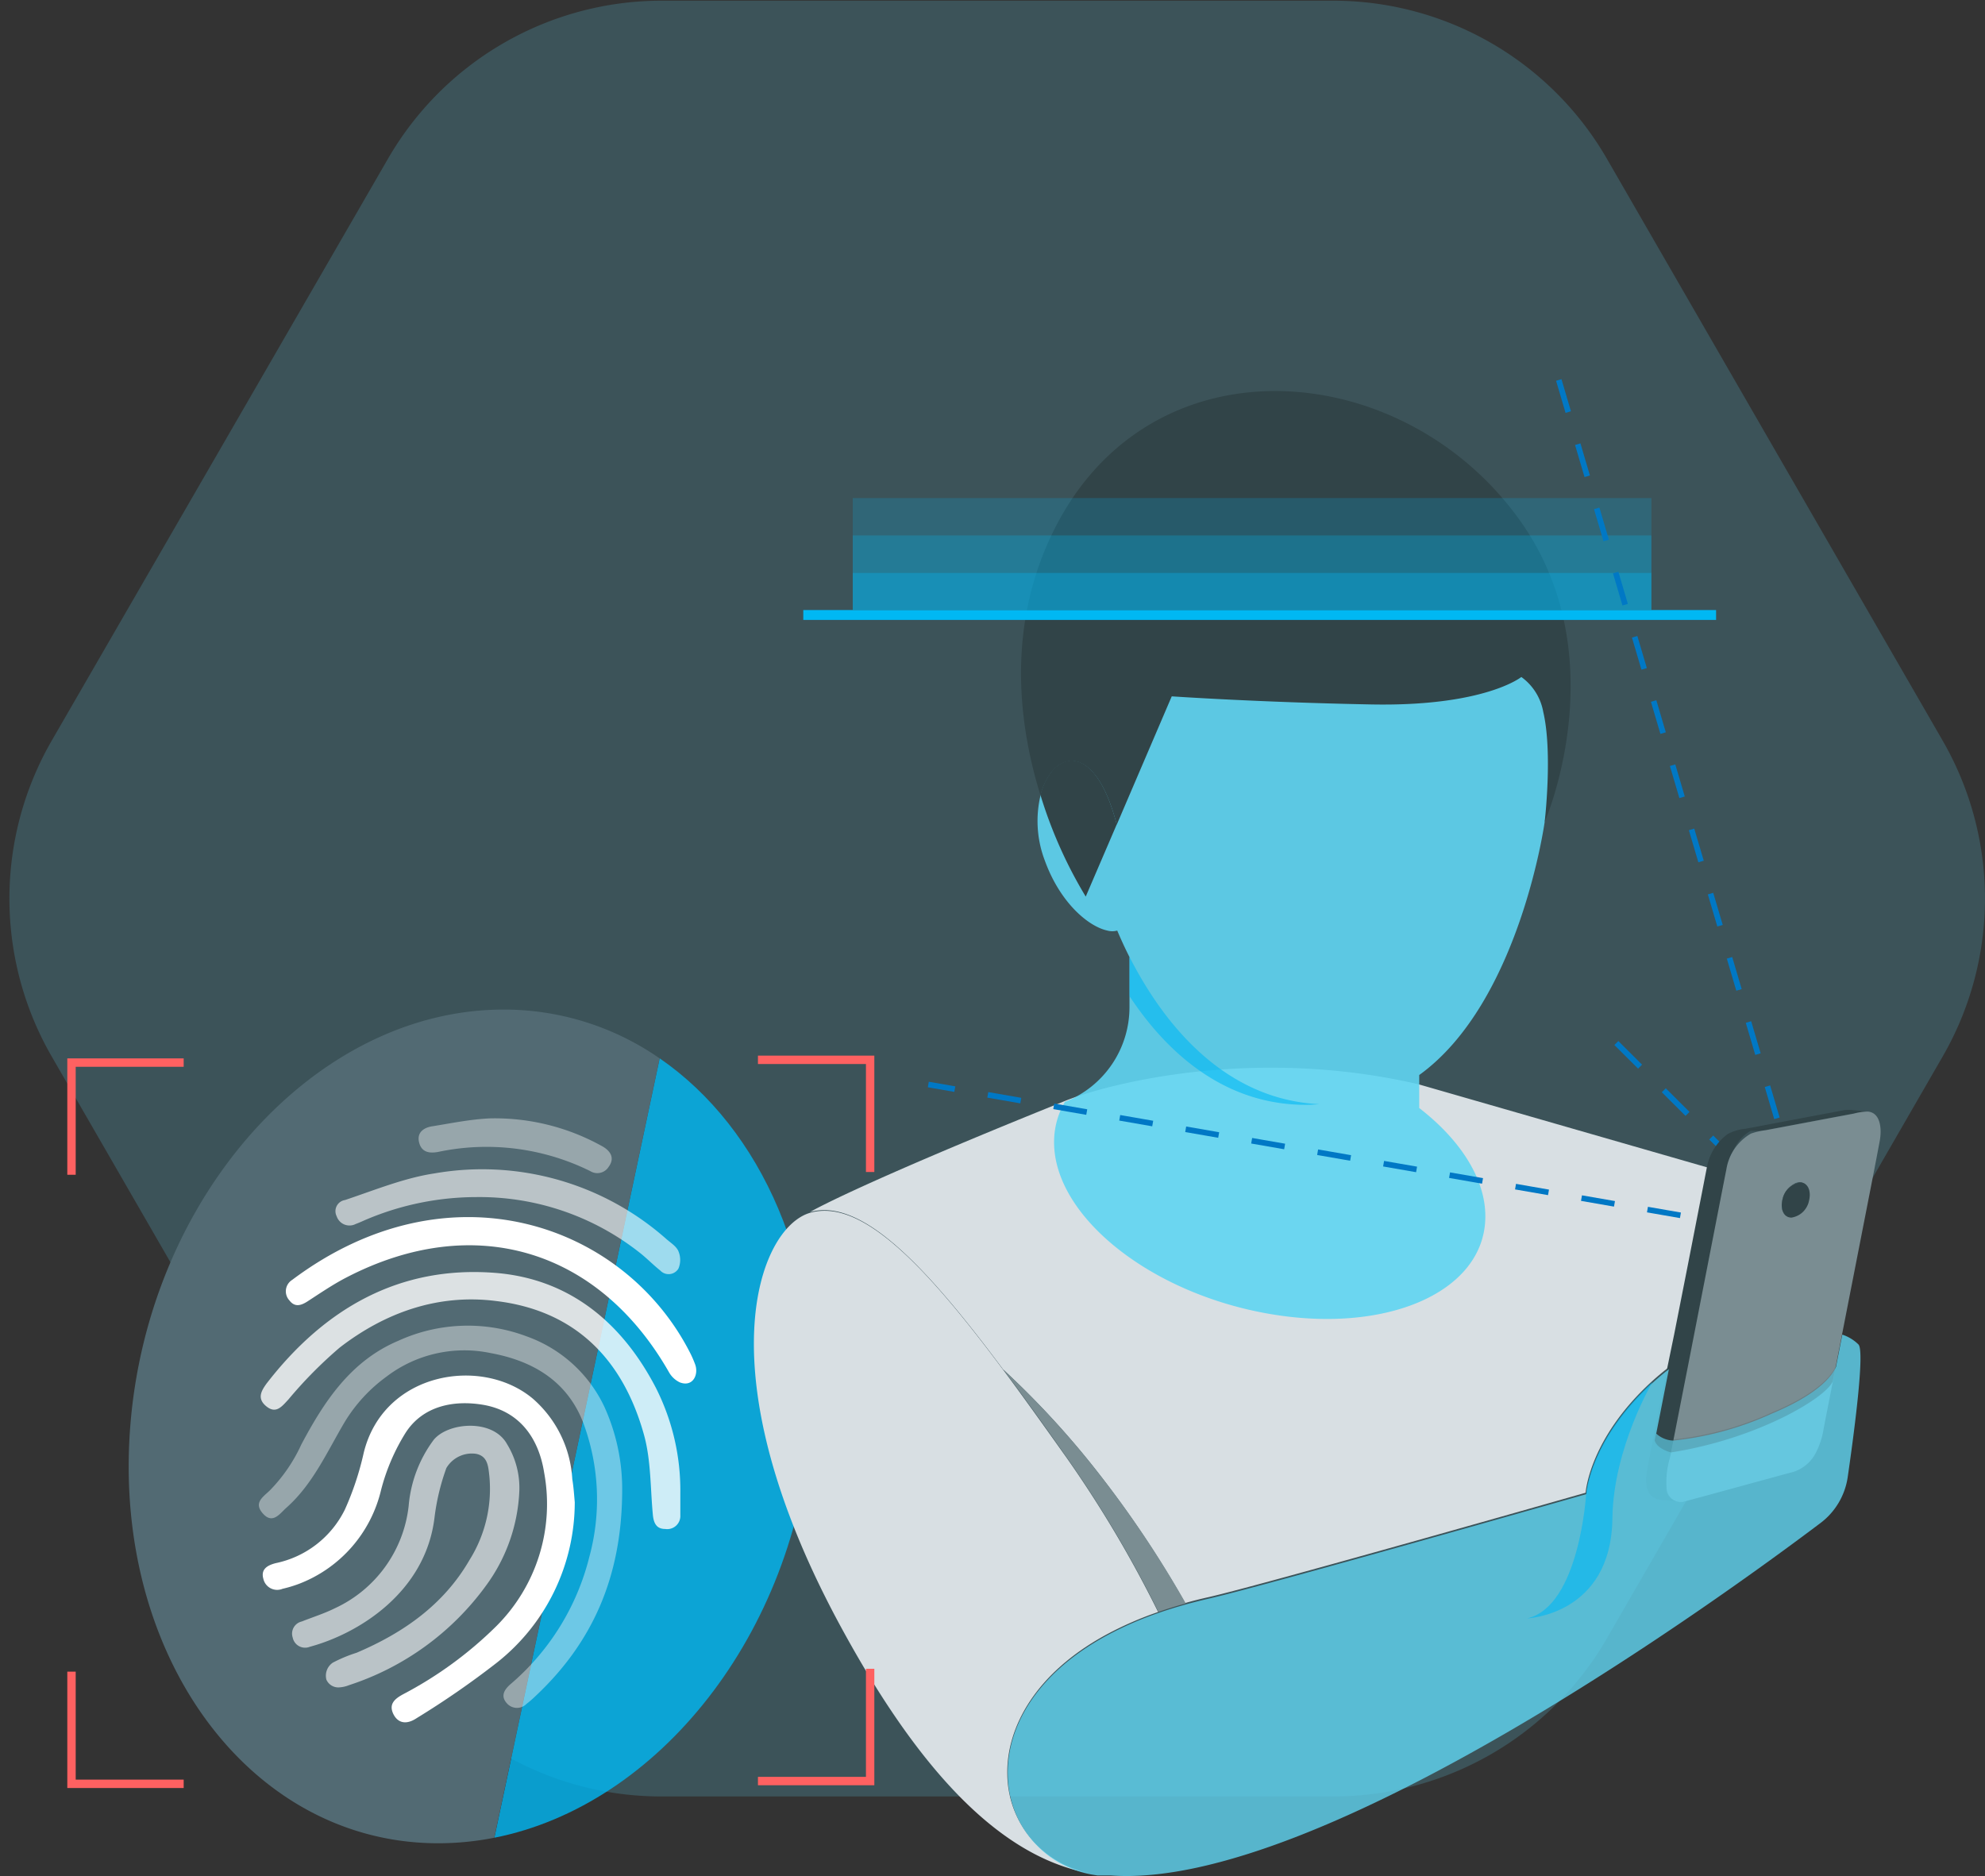 <svg xmlns="http://www.w3.org/2000/svg" width="201" height="190" viewBox="0 0 201 190">
    <rect x="0" y="0" width="201" height="190" fill="#333333" stroke="none"/>
    <g fill="none" fill-rule="evenodd">
        <path fill="#60D5F2" fill-rule="nonzero" d="M67 181.93h68a32 32 0 0 0 27.71-16l34-58.93a32 32 0 0 0 0-32l-34-58.93A32 32 0 0 0 135 .07H67a32 32 0 0 0-27.71 16L5.24 75a32 32 0 0 0 0 32l34 58.93a32 32 0 0 0 27.76 16z" opacity=".2"/>
        <path fill="#D8DFE3" fill-rule="nonzero" d="M173 118.26c-.22 1.11-.44 2.22-.65 3.34l-1.35 6.55-1.38 7-1 4.86.29-1.49c-.54.42-1.08.87-1.62 1.36-6.39 5.83-6.73 11.29-6.73 11.29s-32.88 9.38-38.21 10.58c-.807.18-1.587.377-2.34.59a106.41 106.41 0 0 0-8.52-12.81 88.11 88.11 0 0 0-9.92-10.85c-7.83-10.52-14.35-17.41-19.56-15.93 0 0 4.26-2.57 25.79-11.24 4.43-1.78 19.17-5.58 35.85-1.7l29.35 8.45z"/>
        <path fill="#60D5F2" fill-rule="nonzero" d="M157.84 73.88c0 2.22-1.43 9.37-1.43 9.37s-2.53 18.29-12.7 25.62v3.34c4.24 3.28 6.83 7.33 6.69 11.27-.26 7.48-10.24 11.73-22.3 9.5-12.06-2.23-21.61-10.11-21.36-17.59a8 8 0 0 1 1.11-3.83h.06a10.3 10.3 0 0 0 6.46-9.57v-5.07c-.46-.91-.87-1.81-1.24-2.68a1.87 1.87 0 0 1-1 0c-1.93-.42-4.79-2.82-6.34-7.11a11.25 11.25 0 0 1-.41-6.65c.89-3.31 3.48-4.84 5.67-1.86 1.59-14.86 11.13-26.27 22.67-26.27a32.65 32.65 0 0 1 15.62 3.56c5.16 3.46 8.66 9.18 8.5 17.97z" opacity=".9"/>
        <path fill="#00B8F3" fill-rule="nonzero" d="M82.16 144.46c-1.64 21-15.48 38.36-32.1 41.65l16.74-78.93c10.31 7.1 16.62 21.13 15.36 37.28z" opacity=".8"/>
        <path fill="#526A73" fill-rule="nonzero" d="M66.79 107.18l-16.74 78.93a29.15 29.15 0 0 1-5.68.56c-19 0-33-18.9-31.18-42.22 1.82-23.32 18.74-42.21 37.81-42.21a27.62 27.62 0 0 1 15.79 4.94z"/>
        <path fill="#00B8F3" fill-rule="nonzero" d="M133.57 111.82c-.442.046-.886.07-1.33.07-8.22 0-14.05-5.23-17.86-11v-3.45a4.15 4.15 0 0 1 0-.52c3.48 6.84 9.62 14.42 19.19 14.9z" opacity=".6"/>
        <path fill="#314448" fill-rule="nonzero" d="M156.41 83.25s.83-7-.14-11.15a5.56 5.56 0 0 0-2.22-3.54s-3.7 3-15.19 2.78c-11.49-.22-20.21-.82-20.21-.82l-5.57 13c-2.25-8.7-6.52-7.47-7.73-3-2.13-6.88-3.38-16.36.86-25.76 9.35-20.72 35.37-18.91 47.47-2.37 10.18 13.86 2.73 30.86 2.73 30.86z"/>
        <path fill="#314448" fill-rule="nonzero" d="M113.08 83.49l-3.14 7.31a45.57 45.57 0 0 1-4.59-10.31c1.21-4.49 5.48-5.7 7.73 3z"/>
        <path fill="#00B8F3" fill-rule="nonzero" d="M86.35 58h80.87v3.78H86.35z" opacity=".6"/>
        <path fill="#00B8F3" fill-rule="nonzero" d="M86.35 54.22h80.87V58H86.35z" opacity=".4"/>
        <path fill="#00B8F3" fill-rule="nonzero" d="M86.35 50.44h80.87v3.78H86.35z" opacity=".2"/>
        <path stroke="#0078C5" stroke-dasharray="3.39" stroke-width=".57" d="M183.52 125.4L94 109.83M157.84 38.48l25.68 86.92-20.6-20.52"/>
        <path fill="#00B8F3" fill-rule="nonzero" d="M81.34 61.78h92.43v1H81.34z"/>
        <path fill="#7A8D92" fill-rule="nonzero" d="M120.07 162.38c-.967.267-1.89.553-2.77.86a117.79 117.79 0 0 0-9.18-15.5c-2.26-3.2-4.42-6.24-6.49-9a88.11 88.11 0 0 1 9.92 10.85 106.41 106.41 0 0 1 8.52 12.79z"/>
        <path fill="#D8DFE3" fill-rule="nonzero" d="M102 179.75a10.33 10.33 0 0 0 8.57 10c-10.17-1.7-18.49-12.29-25.3-24.77-14.21-26-8.45-40.67-3.23-42.16 5.22-1.49 11.73 5.41 19.56 15.93 2.07 2.78 4.23 5.82 6.49 9a117.79 117.79 0 0 1 9.18 15.5 35 35 0 0 0-5.15 2.24c-7.32 3.94-10.24 9.51-10.12 14.26z"/>
        <path fill="#314448" fill-rule="nonzero" d="M177.36 114.5h.18-.1zM188.46 114.86h.11-.19zM188.68 114.91h-.11zM189 112.56h-.24l-.25.05-.76.14-2.77.52-6.15 1.16-.52.09h-1.03a4 4 0 0 0-1.41 1.34 5.81 5.81 0 0 0-.5.95c-.07.16-.13.33-.19.49a7 7 0 0 0-.21.76l-.07.34c-.17.85-.33 1.7-.5 2.55l-1.17 6-1.26 6.46-.86 4.41-.43 2.18-1 4.92-.21 1.06-.13.68-.12.59-.22.75v.23l-.07.31a7 7 0 0 0-.2 1.69v.14a.4.4 0 0 0 0 .06.72.72 0 0 0 0 .11v.55c.03.08.068.156.11.23a1.32 1.32 0 0 0 .97.7l-1.31-.11a1.82 1.82 0 0 1-1.32-.46c-.79-.88-.45-2.3-.21-3.53l.58-2.95.46-2.36.52-2.64 1-4.86 1.38-7 1.27-6.51c.22-1.11.43-2.22.65-3.34a5.39 5.39 0 0 1 2.11-3.41 4.72 4.72 0 0 1 1.81-.54l6.67-1.26 2.72-.51.57-.11a3.77 3.77 0 0 1 1 0l1.29.13z"/>
        <path fill="#7A8D92" fill-rule="nonzero" d="M189.13 112.57a6.06 6.06 0 0 0-1.42.21l-2.77.52-6.15 1.16a7.08 7.08 0 0 0-1.49.34 5.1 5.1 0 0 0-2.49 3.63c-.2 1-.38 1.93-.57 2.9l-1.17 6-1.26 6.46-.86 4.41-.43 2.18-1.19 6.07-.23 1.18a8.38 8.38 0 0 0-.33 3.16 1.44 1.44 0 0 0 1.61 1.31c.12 0 10.45-2.85 11.07-3a3.85 3.85 0 0 0 2.43-2 7.86 7.86 0 0 0 .79-2.48c5.55-28.35 5.15-26.31 5.67-29.07.22-1.18.11-2.87-1.21-2.98zm-8.65 8.93a2.47 2.47 0 0 1 1.28-1.66 1 1 0 0 1 1.39.55 2.32 2.32 0 0 1-.37 2 1.68 1.68 0 0 1-1.61.85c-.71-.14-.86-1.03-.69-1.74zM177.49 114.73l-.19.07.19-.07z"/>
        <path fill="#7A8D92" fill-rule="nonzero" d="M183.19 121.54a2.48 2.48 0 0 1-1.28 1.65 1 1 0 0 1-1.39-.54 2.32 2.32 0 0 1 .37-2 1.68 1.68 0 0 1 1.61-.85c.71.14.86 1.02.69 1.74z"/>
        <path fill="#314448" fill-rule="nonzero" d="M183.19 121.54a2.16 2.16 0 0 1-1.79 1.77c-.75 0-1.15-.82-.91-1.8a2.16 2.16 0 0 1 1.79-1.77c.72 0 1.15.81.91 1.8z"/>
        <path fill="#FFF" fill-rule="nonzero" d="M58.2 152.13a20.71 20.71 0 0 1-7.9 16.26 87.87 87.87 0 0 1-8.11 5.61c-1.05.7-1.88.49-2.33-.36-.55-1.06.12-1.6.94-2.05a39.41 39.41 0 0 0 9.45-6.9 17.47 17.47 0 0 0 4.85-15.56c-.55-3.47-2.47-6.22-6.16-6.86-3-.51-6.1.11-7.85 2.8a20.68 20.68 0 0 0-2.51 5.85 13.5 13.5 0 0 1-8.31 9.48 12.87 12.87 0 0 1-1.66.5 1.43 1.43 0 0 1-1.94-1c-.29-1 .43-1.39 1.26-1.6a10.09 10.09 0 0 0 7-5.44 29.74 29.74 0 0 0 1.9-5.73c2-8.19 11.94-9.83 17.12-5.49a11.69 11.69 0 0 1 4 8.16c.13.77.18 1.55.25 2.33z"/>
        <path fill="#FFF" fill-rule="nonzero" d="M63 151.2c-.08 8.52-3 15.14-8.76 20.55a10.27 10.27 0 0 1-.93.81 1.36 1.36 0 0 1-2-.08c-.64-.73-.25-1.36.37-1.91a24.81 24.81 0 0 0 8-12.92 22.21 22.21 0 0 0-.68-13.72c-1.66-4.13-5.11-6.13-9.31-6.9a13 13 0 0 0-10.55 2.38 15.83 15.83 0 0 0-4.23 4.59c-1.78 3-3.22 6.31-5.92 8.7-.65.58-1.37 1.69-2.36.59-.99-1.1 0-1.68.7-2.36a16.33 16.33 0 0 0 3.18-4.64c2.31-4.35 5-8.47 9.83-10.51a16.93 16.93 0 0 1 13-.44 13.82 13.82 0 0 1 7.86 7.13 20.22 20.22 0 0 1 1.8 8.73z" opacity=".4"/>
        <path fill="#FFF" fill-rule="nonzero" d="M52.59 150.91a17.4 17.4 0 0 1-3.37 9.66 27.79 27.79 0 0 1-13.88 10.09 3.16 3.16 0 0 1-.94.22 1.32 1.32 0 0 1-1.35-.78 1.59 1.59 0 0 1 .65-1.72 14.53 14.53 0 0 1 2.4-1c4.71-2 8.82-4.85 11.45-9.41a13.55 13.55 0 0 0 2-8.51c-.11-.93-.15-2-1.35-2.23a3 3 0 0 0-3 1.44 22.66 22.66 0 0 0-1.2 5c-.9 7.56-7.66 11.76-12.62 13.1a1.28 1.28 0 0 1-1.74-.93 1.26 1.26 0 0 1 .92-1.63c1.11-.44 2.26-.8 3.33-1.33a13 13 0 0 0 7.49-10.36 13 13 0 0 1 2.54-6.71c1.46-1.78 6-2.16 7.43.45a8.47 8.47 0 0 1 1.24 4.65z" opacity=".6"/>
        <path fill="#FFF" fill-rule="nonzero" d="M68.89 151.22v2.23a1.33 1.33 0 0 1-1.54 1.39c-.94 0-1.18-.68-1.25-1.52-.25-2.69-.18-5.48-.9-8.05-2.11-7.55-6.88-12.53-14.94-13.51-5.89-.76-11.26 1.16-15.86 4.71a43.86 43.86 0 0 0-5.19 5.25c-.66.71-1.25 1.5-2.23.71s-.53-1.56 0-2.3c5.87-7.61 13.47-12 23.22-11.22 7.45.61 12.75 5 16.18 11.57a23 23 0 0 1 2.51 10.74z" opacity=".8"/>
        <path fill="#FFF" fill-rule="nonzero" d="M68.85 140a2.48 2.48 0 0 1-1.09-1c-7.13-12.52-19.76-16.29-32.6-9.67-1.39.71-2.69 1.6-4 2.45-.66.43-1.3.64-1.85-.08a1.36 1.36 0 0 1 .27-2.08c15.85-11.89 33.49-5.76 40.22 7.23.23.436.43.887.6 1.35.36 1.04-.26 2.29-1.55 1.8z"/>
        <path fill="#FFF" fill-rule="nonzero" d="M48.25 121.23a28.71 28.71 0 0 0-11.08 2.24c-.38.16-.75.34-1.14.48a1.37 1.37 0 0 1-1.94-.78 1.14 1.14 0 0 1 .84-1.64c3-1 6-2.24 9.08-2.7a28.13 28.13 0 0 1 23.49 6.67c.44.38 1 .73 1.2 1.22a2.27 2.27 0 0 1 0 1.75 1.16 1.16 0 0 1-1.84.2c-.74-.59-1.4-1.28-2.15-1.86a26.21 26.21 0 0 0-16.46-5.58z" opacity=".6"/>
        <path fill="#FFF" fill-rule="nonzero" d="M49.59 113.26c3.922-.09 7.8.854 11.24 2.74 1.13.58 1.4 1.36.8 2.17a1.35 1.35 0 0 1-1.86.43 23.69 23.69 0 0 0-15.42-1.94c-.94.17-1.69 0-1.92-1-.23-1 .51-1.49 1.41-1.61 1.91-.31 3.81-.7 5.75-.79z" opacity=".4"/>
        <path stroke="#FF6161" stroke-width=".85" d="M7.24 118.97v-11.36H18.6M76.75 107.33h11.36v11.36M88.11 169v11.37H76.75M18.6 180.65H7.24v-11.36"/>
        <path fill="#60D5F2" fill-rule="nonzero" d="M187.1 149.58a7.11 7.11 0 0 1-2.76 4.66c-10.13 7.64-50.87 37.21-71.88 35.69h-1.34l-.5-.08a10.33 10.33 0 0 1-8.57-10c-.15-4.79 2.76-10.32 10.12-14.27a35 35 0 0 1 5.15-2.24c.88-.307 1.803-.593 2.77-.86a59.848 59.848 0 0 1 2.34-.59c5.33-1.2 38.21-10.58 38.21-10.58s.34-5.47 6.73-11.29c.54-.49 1.08-.94 1.62-1.36l-1.28 6.52a2.67 2.67 0 0 0 1.73.71 32 32 0 0 0 10-2.74c4.59-1.92 6.05-3.73 6.47-4.73l.64-3.26a4.17 4.17 0 0 1 1.64 1c.65.7-.44 8.93-1.09 13.42z" opacity=".8"/>
        <path fill="#00B8F3" fill-rule="nonzero" d="M167.35 139.92c-6.39 5.83-6.73 11.29-6.73 11.29s-.66 11.49-6 12.69c0 0 8.53-.33 8.65-10.13.09-7.13 4.08-13.85 4.08-13.85z" opacity=".6"/>
        <path fill="#314448" fill-rule="nonzero" d="M185.58 139.89c-.65 1.64-7.59 5.83-16.38 7.2-.53-.13-1.49-.55-1.65-1.23l.16-.79a2.67 2.67 0 0 0 1.73.71 32 32 0 0 0 10-2.74c4.59-1.92 6.05-3.73 6.47-4.73l-.33 1.58z" opacity=".2"/>
    </g>
</svg>
